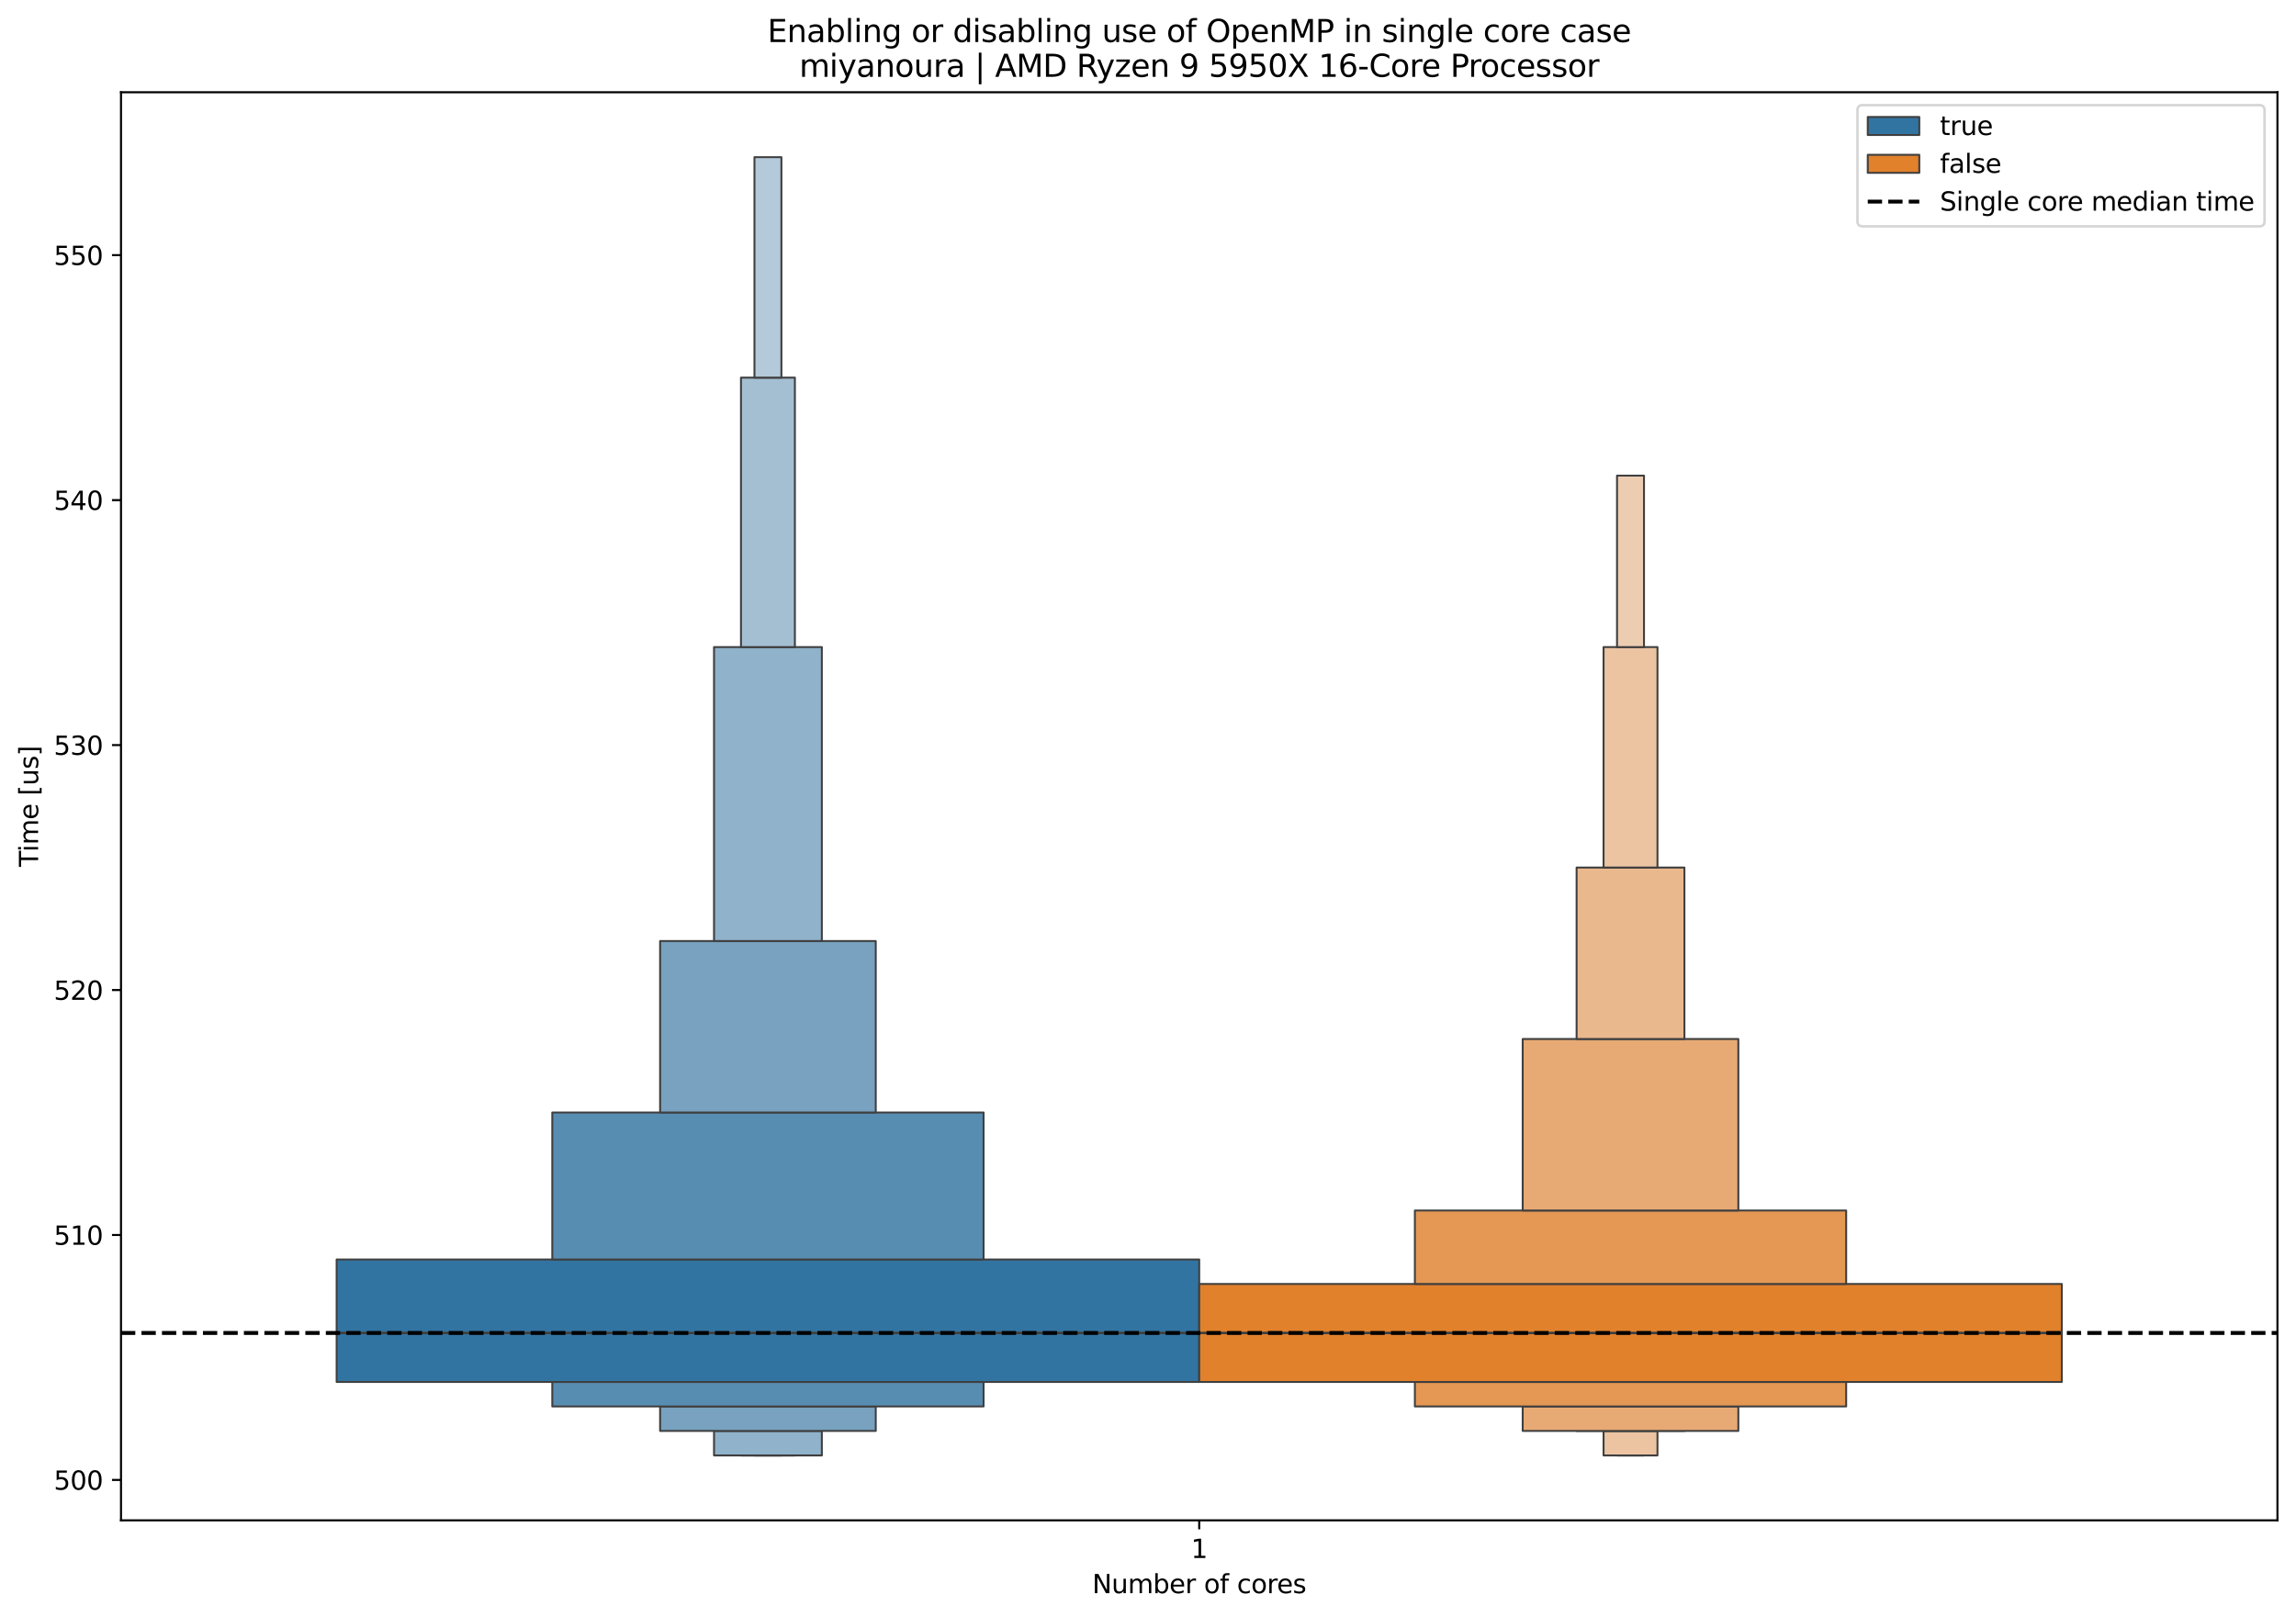 <?xml version="1.0" encoding="utf-8" standalone="no"?>
<!DOCTYPE svg PUBLIC "-//W3C//DTD SVG 1.1//EN"
  "http://www.w3.org/Graphics/SVG/1.1/DTD/svg11.dtd">
<svg xmlns:xlink="http://www.w3.org/1999/xlink" width="891.166pt" height="627.775pt" viewBox="0 0 891.166 627.775" xmlns="http://www.w3.org/2000/svg" version="1.1">
 <defs>
  <style type="text/css">*{stroke-linejoin: round; stroke-linecap: butt}</style>
 </defs>
 <g id="figure_1">
  <g id="patch_1">
   <path d="M 0 627.775 
L 891.166 627.775 
L 891.166 0 
L 0 0 
z
" style="fill: #ffffff"/>
  </g>
  <g id="axes_1">
   <g id="patch_2">
    <path d="M 46.966 590.218 
L 883.966 590.218 
L 883.966 35.819 
L 46.966 35.819 
z
" style="fill: #ffffff"/>
   </g>
   <g id="PatchCollection_1">
    <path d="M 292.834 565.019 
L 303.297 565.019 
L 303.297 565.019 
L 292.834 565.019 
z
" clip-path="url(#p28b8b509af)" style="fill: #b4c9d9; stroke: #3f3f3f; stroke-width: 0.75"/>
    <path d="M 287.603 565.019 
L 308.528 565.019 
L 308.528 565.019 
L 287.603 565.019 
z
" clip-path="url(#p28b8b509af)" style="fill: #a4bfd2; stroke: #3f3f3f; stroke-width: 0.75"/>
    <path d="M 277.141 565.019 
L 318.991 565.019 
L 318.991 555.509 
L 277.141 555.509 
z
" clip-path="url(#p28b8b509af)" style="fill: #90b2ca; stroke: #3f3f3f; stroke-width: 0.75"/>
    <path d="M 256.216 555.509 
L 339.916 555.509 
L 339.916 546 
L 256.216 546 
z
" clip-path="url(#p28b8b509af)" style="fill: #78a2bf; stroke: #3f3f3f; stroke-width: 0.75"/>
    <path d="M 214.366 546 
L 381.766 546 
L 381.766 536.49 
L 214.366 536.49 
z
" clip-path="url(#p28b8b509af)" style="fill: #588db2; stroke: #3f3f3f; stroke-width: 0.75"/>
    <path d="M 130.666 536.49 
L 465.466 536.49 
L 465.466 488.943 
L 130.666 488.943 
z
" clip-path="url(#p28b8b509af)" style="fill: #3274a1; stroke: #3f3f3f; stroke-width: 0.75"/>
    <path d="M 214.366 488.943 
L 381.766 488.943 
L 381.766 431.886 
L 214.366 431.886 
z
" clip-path="url(#p28b8b509af)" style="fill: #588db2; stroke: #3f3f3f; stroke-width: 0.75"/>
    <path d="M 256.216 431.886 
L 339.916 431.886 
L 339.916 365.32 
L 256.216 365.32 
z
" clip-path="url(#p28b8b509af)" style="fill: #78a2bf; stroke: #3f3f3f; stroke-width: 0.75"/>
    <path d="M 277.141 365.32 
L 318.991 365.32 
L 318.991 251.207 
L 277.141 251.207 
z
" clip-path="url(#p28b8b509af)" style="fill: #90b2ca; stroke: #3f3f3f; stroke-width: 0.75"/>
    <path d="M 287.603 251.207 
L 308.528 251.207 
L 308.528 146.603 
L 287.603 146.603 
z
" clip-path="url(#p28b8b509af)" style="fill: #a4bfd2; stroke: #3f3f3f; stroke-width: 0.75"/>
    <path d="M 292.834 146.603 
L 303.297 146.603 
L 303.297 61.019 
L 292.834 61.019 
z
" clip-path="url(#p28b8b509af)" style="fill: #b4c9d9; stroke: #3f3f3f; stroke-width: 0.75"/>
   </g>
   <g id="PatchCollection_2">
    <path d="M 627.634 565.019 
L 638.097 565.019 
L 638.097 565.019 
L 627.634 565.019 
z
" clip-path="url(#p28b8b509af)" style="fill: #edcdb2; stroke: #3f3f3f; stroke-width: 0.75"/>
    <path d="M 622.403 565.019 
L 643.328 565.019 
L 643.328 555.509 
L 622.403 555.509 
z
" clip-path="url(#p28b8b509af)" style="fill: #ecc4a2; stroke: #3f3f3f; stroke-width: 0.75"/>
    <path d="M 611.941 555.509 
L 653.791 555.509 
L 653.791 555.509 
L 611.941 555.509 
z
" clip-path="url(#p28b8b509af)" style="fill: #eab88d; stroke: #3f3f3f; stroke-width: 0.75"/>
    <path d="M 591.016 555.509 
L 674.716 555.509 
L 674.716 546 
L 591.016 546 
z
" clip-path="url(#p28b8b509af)" style="fill: #e7aa74; stroke: #3f3f3f; stroke-width: 0.75"/>
    <path d="M 549.166 546 
L 716.566 546 
L 716.566 536.49 
L 549.166 536.49 
z
" clip-path="url(#p28b8b509af)" style="fill: #e49854; stroke: #3f3f3f; stroke-width: 0.75"/>
    <path d="M 465.466 536.49 
L 800.266 536.49 
L 800.266 498.452 
L 465.466 498.452 
z
" clip-path="url(#p28b8b509af)" style="fill: #e1812c; stroke: #3f3f3f; stroke-width: 0.75"/>
    <path d="M 549.166 498.452 
L 716.566 498.452 
L 716.566 469.924 
L 549.166 469.924 
z
" clip-path="url(#p28b8b509af)" style="fill: #e49854; stroke: #3f3f3f; stroke-width: 0.75"/>
    <path d="M 591.016 469.924 
L 674.716 469.924 
L 674.716 403.358 
L 591.016 403.358 
z
" clip-path="url(#p28b8b509af)" style="fill: #e7aa74; stroke: #3f3f3f; stroke-width: 0.75"/>
    <path d="M 611.941 403.358 
L 653.791 403.358 
L 653.791 336.792 
L 611.941 336.792 
z
" clip-path="url(#p28b8b509af)" style="fill: #eab88d; stroke: #3f3f3f; stroke-width: 0.75"/>
    <path d="M 622.403 336.792 
L 643.328 336.792 
L 643.328 251.207 
L 622.403 251.207 
z
" clip-path="url(#p28b8b509af)" style="fill: #ecc4a2; stroke: #3f3f3f; stroke-width: 0.75"/>
    <path d="M 627.634 251.207 
L 638.097 251.207 
L 638.097 184.641 
L 627.634 184.641 
z
" clip-path="url(#p28b8b509af)" style="fill: #edcdb2; stroke: #3f3f3f; stroke-width: 0.75"/>
   </g>
   <g id="patch_3">
    <path d="M 465.466 5329.245 
L 465.466 5329.245 
L 465.466 5329.245 
L 465.466 5329.245 
z
" clip-path="url(#p28b8b509af)" style="fill: #3274a1; stroke: #3f3f3f; stroke-width: 0.75; stroke-linejoin: miter"/>
   </g>
   <g id="patch_4">
    <path d="M 465.466 5329.245 
L 465.466 5329.245 
L 465.466 5329.245 
L 465.466 5329.245 
z
" clip-path="url(#p28b8b509af)" style="fill: #e1812c; stroke: #3f3f3f; stroke-width: 0.75; stroke-linejoin: miter"/>
   </g>
   <g id="matplotlib.axis_1">
    <g id="xtick_1">
     <g id="line2d_1">
      <defs>
       <path id="mc5eb67e502" d="M 0 0 
L 0 3.5 
" style="stroke: #000000; stroke-width: 0.8"/>
      </defs>
      <g>
       <use xlink:href="#mc5eb67e502" x="465.466" y="590.218" style="stroke: #000000; stroke-width: 0.8"/>
      </g>
     </g>
     <g id="text_1">
      <!-- 1 -->
      <g transform="translate(462.284 604.817) scale(0.1 -0.1)">
       <defs>
        <path id="DejaVuSans-31" d="M 794 531 
L 1825 531 
L 1825 4091 
L 703 3866 
L 703 4441 
L 1819 4666 
L 2450 4666 
L 2450 531 
L 3481 531 
L 3481 0 
L 794 0 
L 794 531 
z
" transform="scale(0.016)"/>
       </defs>
       <use xlink:href="#DejaVuSans-31"/>
      </g>
     </g>
    </g>
    <g id="text_2">
     <!-- Number of cores -->
     <g transform="translate(423.949 618.495) scale(0.1 -0.1)">
      <defs>
       <path id="DejaVuSans-4e" d="M 628 4666 
L 1478 4666 
L 3547 763 
L 3547 4666 
L 4159 4666 
L 4159 0 
L 3309 0 
L 1241 3903 
L 1241 0 
L 628 0 
L 628 4666 
z
" transform="scale(0.016)"/>
       <path id="DejaVuSans-75" d="M 544 1381 
L 544 3500 
L 1119 3500 
L 1119 1403 
Q 1119 906 1312 657 
Q 1506 409 1894 409 
Q 2359 409 2629 706 
Q 2900 1003 2900 1516 
L 2900 3500 
L 3475 3500 
L 3475 0 
L 2900 0 
L 2900 538 
Q 2691 219 2414 64 
Q 2138 -91 1772 -91 
Q 1169 -91 856 284 
Q 544 659 544 1381 
z
M 1991 3584 
L 1991 3584 
z
" transform="scale(0.016)"/>
       <path id="DejaVuSans-6d" d="M 3328 2828 
Q 3544 3216 3844 3400 
Q 4144 3584 4550 3584 
Q 5097 3584 5394 3201 
Q 5691 2819 5691 2113 
L 5691 0 
L 5113 0 
L 5113 2094 
Q 5113 2597 4934 2840 
Q 4756 3084 4391 3084 
Q 3944 3084 3684 2787 
Q 3425 2491 3425 1978 
L 3425 0 
L 2847 0 
L 2847 2094 
Q 2847 2600 2669 2842 
Q 2491 3084 2119 3084 
Q 1678 3084 1418 2786 
Q 1159 2488 1159 1978 
L 1159 0 
L 581 0 
L 581 3500 
L 1159 3500 
L 1159 2956 
Q 1356 3278 1631 3431 
Q 1906 3584 2284 3584 
Q 2666 3584 2933 3390 
Q 3200 3197 3328 2828 
z
" transform="scale(0.016)"/>
       <path id="DejaVuSans-62" d="M 3116 1747 
Q 3116 2381 2855 2742 
Q 2594 3103 2138 3103 
Q 1681 3103 1420 2742 
Q 1159 2381 1159 1747 
Q 1159 1113 1420 752 
Q 1681 391 2138 391 
Q 2594 391 2855 752 
Q 3116 1113 3116 1747 
z
M 1159 2969 
Q 1341 3281 1617 3432 
Q 1894 3584 2278 3584 
Q 2916 3584 3314 3078 
Q 3713 2572 3713 1747 
Q 3713 922 3314 415 
Q 2916 -91 2278 -91 
Q 1894 -91 1617 61 
Q 1341 213 1159 525 
L 1159 0 
L 581 0 
L 581 4863 
L 1159 4863 
L 1159 2969 
z
" transform="scale(0.016)"/>
       <path id="DejaVuSans-65" d="M 3597 1894 
L 3597 1613 
L 953 1613 
Q 991 1019 1311 708 
Q 1631 397 2203 397 
Q 2534 397 2845 478 
Q 3156 559 3463 722 
L 3463 178 
Q 3153 47 2828 -22 
Q 2503 -91 2169 -91 
Q 1331 -91 842 396 
Q 353 884 353 1716 
Q 353 2575 817 3079 
Q 1281 3584 2069 3584 
Q 2775 3584 3186 3129 
Q 3597 2675 3597 1894 
z
M 3022 2063 
Q 3016 2534 2758 2815 
Q 2500 3097 2075 3097 
Q 1594 3097 1305 2825 
Q 1016 2553 972 2059 
L 3022 2063 
z
" transform="scale(0.016)"/>
       <path id="DejaVuSans-72" d="M 2631 2963 
Q 2534 3019 2420 3045 
Q 2306 3072 2169 3072 
Q 1681 3072 1420 2755 
Q 1159 2438 1159 1844 
L 1159 0 
L 581 0 
L 581 3500 
L 1159 3500 
L 1159 2956 
Q 1341 3275 1631 3429 
Q 1922 3584 2338 3584 
Q 2397 3584 2469 3576 
Q 2541 3569 2628 3553 
L 2631 2963 
z
" transform="scale(0.016)"/>
       <path id="DejaVuSans-20" transform="scale(0.016)"/>
       <path id="DejaVuSans-6f" d="M 1959 3097 
Q 1497 3097 1228 2736 
Q 959 2375 959 1747 
Q 959 1119 1226 758 
Q 1494 397 1959 397 
Q 2419 397 2687 759 
Q 2956 1122 2956 1747 
Q 2956 2369 2687 2733 
Q 2419 3097 1959 3097 
z
M 1959 3584 
Q 2709 3584 3137 3096 
Q 3566 2609 3566 1747 
Q 3566 888 3137 398 
Q 2709 -91 1959 -91 
Q 1206 -91 779 398 
Q 353 888 353 1747 
Q 353 2609 779 3096 
Q 1206 3584 1959 3584 
z
" transform="scale(0.016)"/>
       <path id="DejaVuSans-66" d="M 2375 4863 
L 2375 4384 
L 1825 4384 
Q 1516 4384 1395 4259 
Q 1275 4134 1275 3809 
L 1275 3500 
L 2222 3500 
L 2222 3053 
L 1275 3053 
L 1275 0 
L 697 0 
L 697 3053 
L 147 3053 
L 147 3500 
L 697 3500 
L 697 3744 
Q 697 4328 969 4595 
Q 1241 4863 1831 4863 
L 2375 4863 
z
" transform="scale(0.016)"/>
       <path id="DejaVuSans-63" d="M 3122 3366 
L 3122 2828 
Q 2878 2963 2633 3030 
Q 2388 3097 2138 3097 
Q 1578 3097 1268 2742 
Q 959 2388 959 1747 
Q 959 1106 1268 751 
Q 1578 397 2138 397 
Q 2388 397 2633 464 
Q 2878 531 3122 666 
L 3122 134 
Q 2881 22 2623 -34 
Q 2366 -91 2075 -91 
Q 1284 -91 818 406 
Q 353 903 353 1747 
Q 353 2603 823 3093 
Q 1294 3584 2113 3584 
Q 2378 3584 2631 3529 
Q 2884 3475 3122 3366 
z
" transform="scale(0.016)"/>
       <path id="DejaVuSans-73" d="M 2834 3397 
L 2834 2853 
Q 2591 2978 2328 3040 
Q 2066 3103 1784 3103 
Q 1356 3103 1142 2972 
Q 928 2841 928 2578 
Q 928 2378 1081 2264 
Q 1234 2150 1697 2047 
L 1894 2003 
Q 2506 1872 2764 1633 
Q 3022 1394 3022 966 
Q 3022 478 2636 193 
Q 2250 -91 1575 -91 
Q 1294 -91 989 -36 
Q 684 19 347 128 
L 347 722 
Q 666 556 975 473 
Q 1284 391 1588 391 
Q 1994 391 2212 530 
Q 2431 669 2431 922 
Q 2431 1156 2273 1281 
Q 2116 1406 1581 1522 
L 1381 1569 
Q 847 1681 609 1914 
Q 372 2147 372 2553 
Q 372 3047 722 3315 
Q 1072 3584 1716 3584 
Q 2034 3584 2315 3537 
Q 2597 3491 2834 3397 
z
" transform="scale(0.016)"/>
      </defs>
      <use xlink:href="#DejaVuSans-4e"/>
      <use xlink:href="#DejaVuSans-75" x="74.805"/>
      <use xlink:href="#DejaVuSans-6d" x="138.184"/>
      <use xlink:href="#DejaVuSans-62" x="235.596"/>
      <use xlink:href="#DejaVuSans-65" x="299.072"/>
      <use xlink:href="#DejaVuSans-72" x="360.596"/>
      <use xlink:href="#DejaVuSans-20" x="401.709"/>
      <use xlink:href="#DejaVuSans-6f" x="433.496"/>
      <use xlink:href="#DejaVuSans-66" x="494.678"/>
      <use xlink:href="#DejaVuSans-20" x="529.883"/>
      <use xlink:href="#DejaVuSans-63" x="561.67"/>
      <use xlink:href="#DejaVuSans-6f" x="616.65"/>
      <use xlink:href="#DejaVuSans-72" x="677.832"/>
      <use xlink:href="#DejaVuSans-65" x="716.695"/>
      <use xlink:href="#DejaVuSans-73" x="778.219"/>
     </g>
    </g>
   </g>
   <g id="matplotlib.axis_2">
    <g id="ytick_1">
     <g id="line2d_2">
      <defs>
       <path id="m30f13e37e3" d="M 0 0 
L -3.5 0 
" style="stroke: #000000; stroke-width: 0.8"/>
      </defs>
      <g>
       <use xlink:href="#m30f13e37e3" x="46.966" y="574.528" style="stroke: #000000; stroke-width: 0.8"/>
      </g>
     </g>
     <g id="text_3">
      <!-- 500 -->
      <g transform="translate(20.878 578.327) scale(0.1 -0.1)">
       <defs>
        <path id="DejaVuSans-35" d="M 691 4666 
L 3169 4666 
L 3169 4134 
L 1269 4134 
L 1269 2991 
Q 1406 3038 1543 3061 
Q 1681 3084 1819 3084 
Q 2600 3084 3056 2656 
Q 3513 2228 3513 1497 
Q 3513 744 3044 326 
Q 2575 -91 1722 -91 
Q 1428 -91 1123 -41 
Q 819 9 494 109 
L 494 744 
Q 775 591 1075 516 
Q 1375 441 1709 441 
Q 2250 441 2565 725 
Q 2881 1009 2881 1497 
Q 2881 1984 2565 2268 
Q 2250 2553 1709 2553 
Q 1456 2553 1204 2497 
Q 953 2441 691 2322 
L 691 4666 
z
" transform="scale(0.016)"/>
        <path id="DejaVuSans-30" d="M 2034 4250 
Q 1547 4250 1301 3770 
Q 1056 3291 1056 2328 
Q 1056 1369 1301 889 
Q 1547 409 2034 409 
Q 2525 409 2770 889 
Q 3016 1369 3016 2328 
Q 3016 3291 2770 3770 
Q 2525 4250 2034 4250 
z
M 2034 4750 
Q 2819 4750 3233 4129 
Q 3647 3509 3647 2328 
Q 3647 1150 3233 529 
Q 2819 -91 2034 -91 
Q 1250 -91 836 529 
Q 422 1150 422 2328 
Q 422 3509 836 4129 
Q 1250 4750 2034 4750 
z
" transform="scale(0.016)"/>
       </defs>
       <use xlink:href="#DejaVuSans-35"/>
       <use xlink:href="#DejaVuSans-30" x="63.623"/>
       <use xlink:href="#DejaVuSans-30" x="127.246"/>
      </g>
     </g>
    </g>
    <g id="ytick_2">
     <g id="line2d_3">
      <g>
       <use xlink:href="#m30f13e37e3" x="46.966" y="479.434" style="stroke: #000000; stroke-width: 0.8"/>
      </g>
     </g>
     <g id="text_4">
      <!-- 510 -->
      <g transform="translate(20.878 483.233) scale(0.1 -0.1)">
       <use xlink:href="#DejaVuSans-35"/>
       <use xlink:href="#DejaVuSans-31" x="63.623"/>
       <use xlink:href="#DejaVuSans-30" x="127.246"/>
      </g>
     </g>
    </g>
    <g id="ytick_3">
     <g id="line2d_4">
      <g>
       <use xlink:href="#m30f13e37e3" x="46.966" y="384.339" style="stroke: #000000; stroke-width: 0.8"/>
      </g>
     </g>
     <g id="text_5">
      <!-- 520 -->
      <g transform="translate(20.878 388.138) scale(0.1 -0.1)">
       <defs>
        <path id="DejaVuSans-32" d="M 1228 531 
L 3431 531 
L 3431 0 
L 469 0 
L 469 531 
Q 828 903 1448 1529 
Q 2069 2156 2228 2338 
Q 2531 2678 2651 2914 
Q 2772 3150 2772 3378 
Q 2772 3750 2511 3984 
Q 2250 4219 1831 4219 
Q 1534 4219 1204 4116 
Q 875 4013 500 3803 
L 500 4441 
Q 881 4594 1212 4672 
Q 1544 4750 1819 4750 
Q 2544 4750 2975 4387 
Q 3406 4025 3406 3419 
Q 3406 3131 3298 2873 
Q 3191 2616 2906 2266 
Q 2828 2175 2409 1742 
Q 1991 1309 1228 531 
z
" transform="scale(0.016)"/>
       </defs>
       <use xlink:href="#DejaVuSans-35"/>
       <use xlink:href="#DejaVuSans-32" x="63.623"/>
       <use xlink:href="#DejaVuSans-30" x="127.246"/>
      </g>
     </g>
    </g>
    <g id="ytick_4">
     <g id="line2d_5">
      <g>
       <use xlink:href="#m30f13e37e3" x="46.966" y="289.245" style="stroke: #000000; stroke-width: 0.8"/>
      </g>
     </g>
     <g id="text_6">
      <!-- 530 -->
      <g transform="translate(20.878 293.044) scale(0.1 -0.1)">
       <defs>
        <path id="DejaVuSans-33" d="M 2597 2516 
Q 3050 2419 3304 2112 
Q 3559 1806 3559 1356 
Q 3559 666 3084 287 
Q 2609 -91 1734 -91 
Q 1441 -91 1130 -33 
Q 819 25 488 141 
L 488 750 
Q 750 597 1062 519 
Q 1375 441 1716 441 
Q 2309 441 2620 675 
Q 2931 909 2931 1356 
Q 2931 1769 2642 2001 
Q 2353 2234 1838 2234 
L 1294 2234 
L 1294 2753 
L 1863 2753 
Q 2328 2753 2575 2939 
Q 2822 3125 2822 3475 
Q 2822 3834 2567 4026 
Q 2313 4219 1838 4219 
Q 1578 4219 1281 4162 
Q 984 4106 628 3988 
L 628 4550 
Q 988 4650 1302 4700 
Q 1616 4750 1894 4750 
Q 2613 4750 3031 4423 
Q 3450 4097 3450 3541 
Q 3450 3153 3228 2886 
Q 3006 2619 2597 2516 
z
" transform="scale(0.016)"/>
       </defs>
       <use xlink:href="#DejaVuSans-35"/>
       <use xlink:href="#DejaVuSans-33" x="63.623"/>
       <use xlink:href="#DejaVuSans-30" x="127.246"/>
      </g>
     </g>
    </g>
    <g id="ytick_5">
     <g id="line2d_6">
      <g>
       <use xlink:href="#m30f13e37e3" x="46.966" y="194.151" style="stroke: #000000; stroke-width: 0.8"/>
      </g>
     </g>
     <g id="text_7">
      <!-- 540 -->
      <g transform="translate(20.878 197.95) scale(0.1 -0.1)">
       <defs>
        <path id="DejaVuSans-34" d="M 2419 4116 
L 825 1625 
L 2419 1625 
L 2419 4116 
z
M 2253 4666 
L 3047 4666 
L 3047 1625 
L 3713 1625 
L 3713 1100 
L 3047 1100 
L 3047 0 
L 2419 0 
L 2419 1100 
L 313 1100 
L 313 1709 
L 2253 4666 
z
" transform="scale(0.016)"/>
       </defs>
       <use xlink:href="#DejaVuSans-35"/>
       <use xlink:href="#DejaVuSans-34" x="63.623"/>
       <use xlink:href="#DejaVuSans-30" x="127.246"/>
      </g>
     </g>
    </g>
    <g id="ytick_6">
     <g id="line2d_7">
      <g>
       <use xlink:href="#m30f13e37e3" x="46.966" y="99.056" style="stroke: #000000; stroke-width: 0.8"/>
      </g>
     </g>
     <g id="text_8">
      <!-- 550 -->
      <g transform="translate(20.878 102.855) scale(0.1 -0.1)">
       <use xlink:href="#DejaVuSans-35"/>
       <use xlink:href="#DejaVuSans-35" x="63.623"/>
       <use xlink:href="#DejaVuSans-30" x="127.246"/>
      </g>
     </g>
    </g>
    <g id="text_9">
     <!-- Time [us] -->
     <g transform="translate(14.798 336.516) rotate(-90) scale(0.1 -0.1)">
      <defs>
       <path id="DejaVuSans-54" d="M -19 4666 
L 3928 4666 
L 3928 4134 
L 2272 4134 
L 2272 0 
L 1638 0 
L 1638 4134 
L -19 4134 
L -19 4666 
z
" transform="scale(0.016)"/>
       <path id="DejaVuSans-69" d="M 603 3500 
L 1178 3500 
L 1178 0 
L 603 0 
L 603 3500 
z
M 603 4863 
L 1178 4863 
L 1178 4134 
L 603 4134 
L 603 4863 
z
" transform="scale(0.016)"/>
       <path id="DejaVuSans-5b" d="M 550 4863 
L 1875 4863 
L 1875 4416 
L 1125 4416 
L 1125 -397 
L 1875 -397 
L 1875 -844 
L 550 -844 
L 550 4863 
z
" transform="scale(0.016)"/>
       <path id="DejaVuSans-5d" d="M 1947 4863 
L 1947 -844 
L 622 -844 
L 622 -397 
L 1369 -397 
L 1369 4416 
L 622 4416 
L 622 4863 
L 1947 4863 
z
" transform="scale(0.016)"/>
      </defs>
      <use xlink:href="#DejaVuSans-54"/>
      <use xlink:href="#DejaVuSans-69" x="57.959"/>
      <use xlink:href="#DejaVuSans-6d" x="85.742"/>
      <use xlink:href="#DejaVuSans-65" x="183.154"/>
      <use xlink:href="#DejaVuSans-20" x="244.678"/>
      <use xlink:href="#DejaVuSans-5b" x="276.465"/>
      <use xlink:href="#DejaVuSans-75" x="315.479"/>
      <use xlink:href="#DejaVuSans-73" x="378.857"/>
      <use xlink:href="#DejaVuSans-5d" x="430.957"/>
     </g>
    </g>
   </g>
   <g id="line2d_8">
    <path d="M 130.666 517.471 
L 465.466 517.471 
" clip-path="url(#p28b8b509af)" style="fill: none; stroke: #3f3f3f; stroke-width: 0.938"/>
   </g>
   <g id="line2d_9">
    <path d="M 465.466 517.471 
L 800.266 517.471 
" clip-path="url(#p28b8b509af)" style="fill: none; stroke: #3f3f3f; stroke-width: 0.938"/>
   </g>
   <g id="line2d_10">
    <path d="M 46.966 517.471 
L 883.966 517.471 
" clip-path="url(#p28b8b509af)" style="fill: none; stroke-dasharray: 5.55,2.4; stroke-dashoffset: 0; stroke: #000000; stroke-width: 1.5"/>
   </g>
   <g id="patch_5">
    <path d="M 46.966 590.218 
L 46.966 35.819 
" style="fill: none; stroke: #000000; stroke-width: 0.8; stroke-linejoin: miter; stroke-linecap: square"/>
   </g>
   <g id="patch_6">
    <path d="M 883.966 590.218 
L 883.966 35.819 
" style="fill: none; stroke: #000000; stroke-width: 0.8; stroke-linejoin: miter; stroke-linecap: square"/>
   </g>
   <g id="patch_7">
    <path d="M 46.966 590.218 
L 883.966 590.218 
" style="fill: none; stroke: #000000; stroke-width: 0.8; stroke-linejoin: miter; stroke-linecap: square"/>
   </g>
   <g id="patch_8">
    <path d="M 46.966 35.819 
L 883.966 35.819 
" style="fill: none; stroke: #000000; stroke-width: 0.8; stroke-linejoin: miter; stroke-linecap: square"/>
   </g>
   <g id="text_10">
    <!-- Enabling or disabling use of OpenMP in single core case -->
    <g transform="translate(297.864 16.318) scale(0.12 -0.12)">
     <defs>
      <path id="DejaVuSans-45" d="M 628 4666 
L 3578 4666 
L 3578 4134 
L 1259 4134 
L 1259 2753 
L 3481 2753 
L 3481 2222 
L 1259 2222 
L 1259 531 
L 3634 531 
L 3634 0 
L 628 0 
L 628 4666 
z
" transform="scale(0.016)"/>
      <path id="DejaVuSans-6e" d="M 3513 2113 
L 3513 0 
L 2938 0 
L 2938 2094 
Q 2938 2591 2744 2837 
Q 2550 3084 2163 3084 
Q 1697 3084 1428 2787 
Q 1159 2491 1159 1978 
L 1159 0 
L 581 0 
L 581 3500 
L 1159 3500 
L 1159 2956 
Q 1366 3272 1645 3428 
Q 1925 3584 2291 3584 
Q 2894 3584 3203 3211 
Q 3513 2838 3513 2113 
z
" transform="scale(0.016)"/>
      <path id="DejaVuSans-61" d="M 2194 1759 
Q 1497 1759 1228 1600 
Q 959 1441 959 1056 
Q 959 750 1161 570 
Q 1363 391 1709 391 
Q 2188 391 2477 730 
Q 2766 1069 2766 1631 
L 2766 1759 
L 2194 1759 
z
M 3341 1997 
L 3341 0 
L 2766 0 
L 2766 531 
Q 2569 213 2275 61 
Q 1981 -91 1556 -91 
Q 1019 -91 701 211 
Q 384 513 384 1019 
Q 384 1609 779 1909 
Q 1175 2209 1959 2209 
L 2766 2209 
L 2766 2266 
Q 2766 2663 2505 2880 
Q 2244 3097 1772 3097 
Q 1472 3097 1187 3025 
Q 903 2953 641 2809 
L 641 3341 
Q 956 3463 1253 3523 
Q 1550 3584 1831 3584 
Q 2591 3584 2966 3190 
Q 3341 2797 3341 1997 
z
" transform="scale(0.016)"/>
      <path id="DejaVuSans-6c" d="M 603 4863 
L 1178 4863 
L 1178 0 
L 603 0 
L 603 4863 
z
" transform="scale(0.016)"/>
      <path id="DejaVuSans-67" d="M 2906 1791 
Q 2906 2416 2648 2759 
Q 2391 3103 1925 3103 
Q 1463 3103 1205 2759 
Q 947 2416 947 1791 
Q 947 1169 1205 825 
Q 1463 481 1925 481 
Q 2391 481 2648 825 
Q 2906 1169 2906 1791 
z
M 3481 434 
Q 3481 -459 3084 -895 
Q 2688 -1331 1869 -1331 
Q 1566 -1331 1297 -1286 
Q 1028 -1241 775 -1147 
L 775 -588 
Q 1028 -725 1275 -790 
Q 1522 -856 1778 -856 
Q 2344 -856 2625 -561 
Q 2906 -266 2906 331 
L 2906 616 
Q 2728 306 2450 153 
Q 2172 0 1784 0 
Q 1141 0 747 490 
Q 353 981 353 1791 
Q 353 2603 747 3093 
Q 1141 3584 1784 3584 
Q 2172 3584 2450 3431 
Q 2728 3278 2906 2969 
L 2906 3500 
L 3481 3500 
L 3481 434 
z
" transform="scale(0.016)"/>
      <path id="DejaVuSans-64" d="M 2906 2969 
L 2906 4863 
L 3481 4863 
L 3481 0 
L 2906 0 
L 2906 525 
Q 2725 213 2448 61 
Q 2172 -91 1784 -91 
Q 1150 -91 751 415 
Q 353 922 353 1747 
Q 353 2572 751 3078 
Q 1150 3584 1784 3584 
Q 2172 3584 2448 3432 
Q 2725 3281 2906 2969 
z
M 947 1747 
Q 947 1113 1208 752 
Q 1469 391 1925 391 
Q 2381 391 2643 752 
Q 2906 1113 2906 1747 
Q 2906 2381 2643 2742 
Q 2381 3103 1925 3103 
Q 1469 3103 1208 2742 
Q 947 2381 947 1747 
z
" transform="scale(0.016)"/>
      <path id="DejaVuSans-4f" d="M 2522 4238 
Q 1834 4238 1429 3725 
Q 1025 3213 1025 2328 
Q 1025 1447 1429 934 
Q 1834 422 2522 422 
Q 3209 422 3611 934 
Q 4013 1447 4013 2328 
Q 4013 3213 3611 3725 
Q 3209 4238 2522 4238 
z
M 2522 4750 
Q 3503 4750 4090 4092 
Q 4678 3434 4678 2328 
Q 4678 1225 4090 567 
Q 3503 -91 2522 -91 
Q 1538 -91 948 565 
Q 359 1222 359 2328 
Q 359 3434 948 4092 
Q 1538 4750 2522 4750 
z
" transform="scale(0.016)"/>
      <path id="DejaVuSans-70" d="M 1159 525 
L 1159 -1331 
L 581 -1331 
L 581 3500 
L 1159 3500 
L 1159 2969 
Q 1341 3281 1617 3432 
Q 1894 3584 2278 3584 
Q 2916 3584 3314 3078 
Q 3713 2572 3713 1747 
Q 3713 922 3314 415 
Q 2916 -91 2278 -91 
Q 1894 -91 1617 61 
Q 1341 213 1159 525 
z
M 3116 1747 
Q 3116 2381 2855 2742 
Q 2594 3103 2138 3103 
Q 1681 3103 1420 2742 
Q 1159 2381 1159 1747 
Q 1159 1113 1420 752 
Q 1681 391 2138 391 
Q 2594 391 2855 752 
Q 3116 1113 3116 1747 
z
" transform="scale(0.016)"/>
      <path id="DejaVuSans-4d" d="M 628 4666 
L 1569 4666 
L 2759 1491 
L 3956 4666 
L 4897 4666 
L 4897 0 
L 4281 0 
L 4281 4097 
L 3078 897 
L 2444 897 
L 1241 4097 
L 1241 0 
L 628 0 
L 628 4666 
z
" transform="scale(0.016)"/>
      <path id="DejaVuSans-50" d="M 1259 4147 
L 1259 2394 
L 2053 2394 
Q 2494 2394 2734 2622 
Q 2975 2850 2975 3272 
Q 2975 3691 2734 3919 
Q 2494 4147 2053 4147 
L 1259 4147 
z
M 628 4666 
L 2053 4666 
Q 2838 4666 3239 4311 
Q 3641 3956 3641 3272 
Q 3641 2581 3239 2228 
Q 2838 1875 2053 1875 
L 1259 1875 
L 1259 0 
L 628 0 
L 628 4666 
z
" transform="scale(0.016)"/>
     </defs>
     <use xlink:href="#DejaVuSans-45"/>
     <use xlink:href="#DejaVuSans-6e" x="63.184"/>
     <use xlink:href="#DejaVuSans-61" x="126.562"/>
     <use xlink:href="#DejaVuSans-62" x="187.842"/>
     <use xlink:href="#DejaVuSans-6c" x="251.318"/>
     <use xlink:href="#DejaVuSans-69" x="279.102"/>
     <use xlink:href="#DejaVuSans-6e" x="306.885"/>
     <use xlink:href="#DejaVuSans-67" x="370.264"/>
     <use xlink:href="#DejaVuSans-20" x="433.74"/>
     <use xlink:href="#DejaVuSans-6f" x="465.527"/>
     <use xlink:href="#DejaVuSans-72" x="526.709"/>
     <use xlink:href="#DejaVuSans-20" x="567.822"/>
     <use xlink:href="#DejaVuSans-64" x="599.609"/>
     <use xlink:href="#DejaVuSans-69" x="663.086"/>
     <use xlink:href="#DejaVuSans-73" x="690.869"/>
     <use xlink:href="#DejaVuSans-61" x="742.969"/>
     <use xlink:href="#DejaVuSans-62" x="804.248"/>
     <use xlink:href="#DejaVuSans-6c" x="867.725"/>
     <use xlink:href="#DejaVuSans-69" x="895.508"/>
     <use xlink:href="#DejaVuSans-6e" x="923.291"/>
     <use xlink:href="#DejaVuSans-67" x="986.67"/>
     <use xlink:href="#DejaVuSans-20" x="1050.146"/>
     <use xlink:href="#DejaVuSans-75" x="1081.934"/>
     <use xlink:href="#DejaVuSans-73" x="1145.312"/>
     <use xlink:href="#DejaVuSans-65" x="1197.412"/>
     <use xlink:href="#DejaVuSans-20" x="1258.936"/>
     <use xlink:href="#DejaVuSans-6f" x="1290.723"/>
     <use xlink:href="#DejaVuSans-66" x="1351.904"/>
     <use xlink:href="#DejaVuSans-20" x="1387.109"/>
     <use xlink:href="#DejaVuSans-4f" x="1418.896"/>
     <use xlink:href="#DejaVuSans-70" x="1497.607"/>
     <use xlink:href="#DejaVuSans-65" x="1561.084"/>
     <use xlink:href="#DejaVuSans-6e" x="1622.607"/>
     <use xlink:href="#DejaVuSans-4d" x="1685.986"/>
     <use xlink:href="#DejaVuSans-50" x="1772.266"/>
     <use xlink:href="#DejaVuSans-20" x="1832.568"/>
     <use xlink:href="#DejaVuSans-69" x="1864.355"/>
     <use xlink:href="#DejaVuSans-6e" x="1892.139"/>
     <use xlink:href="#DejaVuSans-20" x="1955.518"/>
     <use xlink:href="#DejaVuSans-73" x="1987.305"/>
     <use xlink:href="#DejaVuSans-69" x="2039.404"/>
     <use xlink:href="#DejaVuSans-6e" x="2067.188"/>
     <use xlink:href="#DejaVuSans-67" x="2130.566"/>
     <use xlink:href="#DejaVuSans-6c" x="2194.043"/>
     <use xlink:href="#DejaVuSans-65" x="2221.826"/>
     <use xlink:href="#DejaVuSans-20" x="2283.35"/>
     <use xlink:href="#DejaVuSans-63" x="2315.137"/>
     <use xlink:href="#DejaVuSans-6f" x="2370.117"/>
     <use xlink:href="#DejaVuSans-72" x="2431.299"/>
     <use xlink:href="#DejaVuSans-65" x="2470.162"/>
     <use xlink:href="#DejaVuSans-20" x="2531.686"/>
     <use xlink:href="#DejaVuSans-63" x="2563.473"/>
     <use xlink:href="#DejaVuSans-61" x="2618.453"/>
     <use xlink:href="#DejaVuSans-73" x="2679.732"/>
     <use xlink:href="#DejaVuSans-65" x="2731.832"/>
    </g>
    <!-- miyanoura | AMD Ryzen 9 5950X 16-Core Processor -->
    <g transform="translate(310.225 29.819) scale(0.12 -0.12)">
     <defs>
      <path id="DejaVuSans-79" d="M 2059 -325 
Q 1816 -950 1584 -1140 
Q 1353 -1331 966 -1331 
L 506 -1331 
L 506 -850 
L 844 -850 
Q 1081 -850 1212 -737 
Q 1344 -625 1503 -206 
L 1606 56 
L 191 3500 
L 800 3500 
L 1894 763 
L 2988 3500 
L 3597 3500 
L 2059 -325 
z
" transform="scale(0.016)"/>
      <path id="DejaVuSans-7c" d="M 1344 4891 
L 1344 -1509 
L 813 -1509 
L 813 4891 
L 1344 4891 
z
" transform="scale(0.016)"/>
      <path id="DejaVuSans-41" d="M 2188 4044 
L 1331 1722 
L 3047 1722 
L 2188 4044 
z
M 1831 4666 
L 2547 4666 
L 4325 0 
L 3669 0 
L 3244 1197 
L 1141 1197 
L 716 0 
L 50 0 
L 1831 4666 
z
" transform="scale(0.016)"/>
      <path id="DejaVuSans-44" d="M 1259 4147 
L 1259 519 
L 2022 519 
Q 2988 519 3436 956 
Q 3884 1394 3884 2338 
Q 3884 3275 3436 3711 
Q 2988 4147 2022 4147 
L 1259 4147 
z
M 628 4666 
L 1925 4666 
Q 3281 4666 3915 4102 
Q 4550 3538 4550 2338 
Q 4550 1131 3912 565 
Q 3275 0 1925 0 
L 628 0 
L 628 4666 
z
" transform="scale(0.016)"/>
      <path id="DejaVuSans-52" d="M 2841 2188 
Q 3044 2119 3236 1894 
Q 3428 1669 3622 1275 
L 4263 0 
L 3584 0 
L 2988 1197 
Q 2756 1666 2539 1819 
Q 2322 1972 1947 1972 
L 1259 1972 
L 1259 0 
L 628 0 
L 628 4666 
L 2053 4666 
Q 2853 4666 3247 4331 
Q 3641 3997 3641 3322 
Q 3641 2881 3436 2590 
Q 3231 2300 2841 2188 
z
M 1259 4147 
L 1259 2491 
L 2053 2491 
Q 2509 2491 2742 2702 
Q 2975 2913 2975 3322 
Q 2975 3731 2742 3939 
Q 2509 4147 2053 4147 
L 1259 4147 
z
" transform="scale(0.016)"/>
      <path id="DejaVuSans-7a" d="M 353 3500 
L 3084 3500 
L 3084 2975 
L 922 459 
L 3084 459 
L 3084 0 
L 275 0 
L 275 525 
L 2438 3041 
L 353 3041 
L 353 3500 
z
" transform="scale(0.016)"/>
      <path id="DejaVuSans-39" d="M 703 97 
L 703 672 
Q 941 559 1184 500 
Q 1428 441 1663 441 
Q 2288 441 2617 861 
Q 2947 1281 2994 2138 
Q 2813 1869 2534 1725 
Q 2256 1581 1919 1581 
Q 1219 1581 811 2004 
Q 403 2428 403 3163 
Q 403 3881 828 4315 
Q 1253 4750 1959 4750 
Q 2769 4750 3195 4129 
Q 3622 3509 3622 2328 
Q 3622 1225 3098 567 
Q 2575 -91 1691 -91 
Q 1453 -91 1209 -44 
Q 966 3 703 97 
z
M 1959 2075 
Q 2384 2075 2632 2365 
Q 2881 2656 2881 3163 
Q 2881 3666 2632 3958 
Q 2384 4250 1959 4250 
Q 1534 4250 1286 3958 
Q 1038 3666 1038 3163 
Q 1038 2656 1286 2365 
Q 1534 2075 1959 2075 
z
" transform="scale(0.016)"/>
      <path id="DejaVuSans-58" d="M 403 4666 
L 1081 4666 
L 2241 2931 
L 3406 4666 
L 4084 4666 
L 2584 2425 
L 4184 0 
L 3506 0 
L 2194 1984 
L 872 0 
L 191 0 
L 1856 2491 
L 403 4666 
z
" transform="scale(0.016)"/>
      <path id="DejaVuSans-36" d="M 2113 2584 
Q 1688 2584 1439 2293 
Q 1191 2003 1191 1497 
Q 1191 994 1439 701 
Q 1688 409 2113 409 
Q 2538 409 2786 701 
Q 3034 994 3034 1497 
Q 3034 2003 2786 2293 
Q 2538 2584 2113 2584 
z
M 3366 4563 
L 3366 3988 
Q 3128 4100 2886 4159 
Q 2644 4219 2406 4219 
Q 1781 4219 1451 3797 
Q 1122 3375 1075 2522 
Q 1259 2794 1537 2939 
Q 1816 3084 2150 3084 
Q 2853 3084 3261 2657 
Q 3669 2231 3669 1497 
Q 3669 778 3244 343 
Q 2819 -91 2113 -91 
Q 1303 -91 875 529 
Q 447 1150 447 2328 
Q 447 3434 972 4092 
Q 1497 4750 2381 4750 
Q 2619 4750 2861 4703 
Q 3103 4656 3366 4563 
z
" transform="scale(0.016)"/>
      <path id="DejaVuSans-2d" d="M 313 2009 
L 1997 2009 
L 1997 1497 
L 313 1497 
L 313 2009 
z
" transform="scale(0.016)"/>
      <path id="DejaVuSans-43" d="M 4122 4306 
L 4122 3641 
Q 3803 3938 3442 4084 
Q 3081 4231 2675 4231 
Q 1875 4231 1450 3742 
Q 1025 3253 1025 2328 
Q 1025 1406 1450 917 
Q 1875 428 2675 428 
Q 3081 428 3442 575 
Q 3803 722 4122 1019 
L 4122 359 
Q 3791 134 3420 21 
Q 3050 -91 2638 -91 
Q 1578 -91 968 557 
Q 359 1206 359 2328 
Q 359 3453 968 4101 
Q 1578 4750 2638 4750 
Q 3056 4750 3426 4639 
Q 3797 4528 4122 4306 
z
" transform="scale(0.016)"/>
     </defs>
     <use xlink:href="#DejaVuSans-6d"/>
     <use xlink:href="#DejaVuSans-69" x="97.412"/>
     <use xlink:href="#DejaVuSans-79" x="125.195"/>
     <use xlink:href="#DejaVuSans-61" x="184.375"/>
     <use xlink:href="#DejaVuSans-6e" x="245.654"/>
     <use xlink:href="#DejaVuSans-6f" x="309.033"/>
     <use xlink:href="#DejaVuSans-75" x="370.215"/>
     <use xlink:href="#DejaVuSans-72" x="433.594"/>
     <use xlink:href="#DejaVuSans-61" x="474.707"/>
     <use xlink:href="#DejaVuSans-20" x="535.986"/>
     <use xlink:href="#DejaVuSans-7c" x="567.773"/>
     <use xlink:href="#DejaVuSans-20" x="601.465"/>
     <use xlink:href="#DejaVuSans-41" x="633.252"/>
     <use xlink:href="#DejaVuSans-4d" x="701.66"/>
     <use xlink:href="#DejaVuSans-44" x="787.939"/>
     <use xlink:href="#DejaVuSans-20" x="864.941"/>
     <use xlink:href="#DejaVuSans-52" x="896.729"/>
     <use xlink:href="#DejaVuSans-79" x="960.711"/>
     <use xlink:href="#DejaVuSans-7a" x="1019.891"/>
     <use xlink:href="#DejaVuSans-65" x="1072.381"/>
     <use xlink:href="#DejaVuSans-6e" x="1133.904"/>
     <use xlink:href="#DejaVuSans-20" x="1197.283"/>
     <use xlink:href="#DejaVuSans-39" x="1229.07"/>
     <use xlink:href="#DejaVuSans-20" x="1292.693"/>
     <use xlink:href="#DejaVuSans-35" x="1324.48"/>
     <use xlink:href="#DejaVuSans-39" x="1388.104"/>
     <use xlink:href="#DejaVuSans-35" x="1451.727"/>
     <use xlink:href="#DejaVuSans-30" x="1515.35"/>
     <use xlink:href="#DejaVuSans-58" x="1578.973"/>
     <use xlink:href="#DejaVuSans-20" x="1647.479"/>
     <use xlink:href="#DejaVuSans-31" x="1679.266"/>
     <use xlink:href="#DejaVuSans-36" x="1742.889"/>
     <use xlink:href="#DejaVuSans-2d" x="1806.512"/>
     <use xlink:href="#DejaVuSans-43" x="1842.596"/>
     <use xlink:href="#DejaVuSans-6f" x="1912.42"/>
     <use xlink:href="#DejaVuSans-72" x="1973.602"/>
     <use xlink:href="#DejaVuSans-65" x="2012.465"/>
     <use xlink:href="#DejaVuSans-20" x="2073.988"/>
     <use xlink:href="#DejaVuSans-50" x="2105.775"/>
     <use xlink:href="#DejaVuSans-72" x="2164.328"/>
     <use xlink:href="#DejaVuSans-6f" x="2203.191"/>
     <use xlink:href="#DejaVuSans-63" x="2264.373"/>
     <use xlink:href="#DejaVuSans-65" x="2319.354"/>
     <use xlink:href="#DejaVuSans-73" x="2380.877"/>
     <use xlink:href="#DejaVuSans-73" x="2432.977"/>
     <use xlink:href="#DejaVuSans-6f" x="2485.076"/>
     <use xlink:href="#DejaVuSans-72" x="2546.258"/>
    </g>
   </g>
   <g id="legend_1">
    <g id="patch_9">
     <path d="M 722.953 87.853 
L 876.966 87.853 
Q 878.966 87.853 878.966 85.853 
L 878.966 42.819 
Q 878.966 40.819 876.966 40.819 
L 722.953 40.819 
Q 720.953 40.819 720.953 42.819 
L 720.953 85.853 
Q 720.953 87.853 722.953 87.853 
z
" style="fill: #ffffff; opacity: 0.8; stroke: #cccccc; stroke-linejoin: miter"/>
    </g>
    <g id="patch_10">
     <path d="M 724.953 52.417 
L 744.953 52.417 
L 744.953 45.417 
L 724.953 45.417 
z
" style="fill: #3274a1; stroke: #3f3f3f; stroke-width: 0.75; stroke-linejoin: miter"/>
    </g>
    <g id="text_11">
     <!-- true -->
     <g transform="translate(752.953 52.417) scale(0.1 -0.1)">
      <defs>
       <path id="DejaVuSans-74" d="M 1172 4494 
L 1172 3500 
L 2356 3500 
L 2356 3053 
L 1172 3053 
L 1172 1153 
Q 1172 725 1289 603 
Q 1406 481 1766 481 
L 2356 481 
L 2356 0 
L 1766 0 
Q 1100 0 847 248 
Q 594 497 594 1153 
L 594 3053 
L 172 3053 
L 172 3500 
L 594 3500 
L 594 4494 
L 1172 4494 
z
" transform="scale(0.016)"/>
      </defs>
      <use xlink:href="#DejaVuSans-74"/>
      <use xlink:href="#DejaVuSans-72" x="39.209"/>
      <use xlink:href="#DejaVuSans-75" x="80.322"/>
      <use xlink:href="#DejaVuSans-65" x="143.701"/>
     </g>
    </g>
    <g id="patch_11">
     <path d="M 724.953 67.095 
L 744.953 67.095 
L 744.953 60.095 
L 724.953 60.095 
z
" style="fill: #e1812c; stroke: #3f3f3f; stroke-width: 0.75; stroke-linejoin: miter"/>
    </g>
    <g id="text_12">
     <!-- false -->
     <g transform="translate(752.953 67.095) scale(0.1 -0.1)">
      <use xlink:href="#DejaVuSans-66"/>
      <use xlink:href="#DejaVuSans-61" x="35.205"/>
      <use xlink:href="#DejaVuSans-6c" x="96.484"/>
      <use xlink:href="#DejaVuSans-73" x="124.268"/>
      <use xlink:href="#DejaVuSans-65" x="176.367"/>
     </g>
    </g>
    <g id="line2d_11">
     <path d="M 724.953 78.273 
L 734.953 78.273 
L 744.953 78.273 
" style="fill: none; stroke-dasharray: 5.55,2.4; stroke-dashoffset: 0; stroke: #000000; stroke-width: 1.5"/>
    </g>
    <g id="text_13">
     <!-- Single core median time -->
     <g transform="translate(752.953 81.773) scale(0.1 -0.1)">
      <defs>
       <path id="DejaVuSans-53" d="M 3425 4513 
L 3425 3897 
Q 3066 4069 2747 4153 
Q 2428 4238 2131 4238 
Q 1616 4238 1336 4038 
Q 1056 3838 1056 3469 
Q 1056 3159 1242 3001 
Q 1428 2844 1947 2747 
L 2328 2669 
Q 3034 2534 3370 2195 
Q 3706 1856 3706 1288 
Q 3706 609 3251 259 
Q 2797 -91 1919 -91 
Q 1588 -91 1214 -16 
Q 841 59 441 206 
L 441 856 
Q 825 641 1194 531 
Q 1563 422 1919 422 
Q 2459 422 2753 634 
Q 3047 847 3047 1241 
Q 3047 1584 2836 1778 
Q 2625 1972 2144 2069 
L 1759 2144 
Q 1053 2284 737 2584 
Q 422 2884 422 3419 
Q 422 4038 858 4394 
Q 1294 4750 2059 4750 
Q 2388 4750 2728 4690 
Q 3069 4631 3425 4513 
z
" transform="scale(0.016)"/>
      </defs>
      <use xlink:href="#DejaVuSans-53"/>
      <use xlink:href="#DejaVuSans-69" x="63.477"/>
      <use xlink:href="#DejaVuSans-6e" x="91.26"/>
      <use xlink:href="#DejaVuSans-67" x="154.639"/>
      <use xlink:href="#DejaVuSans-6c" x="218.115"/>
      <use xlink:href="#DejaVuSans-65" x="245.898"/>
      <use xlink:href="#DejaVuSans-20" x="307.422"/>
      <use xlink:href="#DejaVuSans-63" x="339.209"/>
      <use xlink:href="#DejaVuSans-6f" x="394.189"/>
      <use xlink:href="#DejaVuSans-72" x="455.371"/>
      <use xlink:href="#DejaVuSans-65" x="494.234"/>
      <use xlink:href="#DejaVuSans-20" x="555.758"/>
      <use xlink:href="#DejaVuSans-6d" x="587.545"/>
      <use xlink:href="#DejaVuSans-65" x="684.957"/>
      <use xlink:href="#DejaVuSans-64" x="746.48"/>
      <use xlink:href="#DejaVuSans-69" x="809.957"/>
      <use xlink:href="#DejaVuSans-61" x="837.74"/>
      <use xlink:href="#DejaVuSans-6e" x="899.02"/>
      <use xlink:href="#DejaVuSans-20" x="962.398"/>
      <use xlink:href="#DejaVuSans-74" x="994.186"/>
      <use xlink:href="#DejaVuSans-69" x="1033.395"/>
      <use xlink:href="#DejaVuSans-6d" x="1061.178"/>
      <use xlink:href="#DejaVuSans-65" x="1158.59"/>
     </g>
    </g>
   </g>
  </g>
 </g>
 <defs>
  <clipPath id="p28b8b509af">
   <rect x="46.966" y="35.819" width="837" height="554.4"/>
  </clipPath>
 </defs>
</svg>
